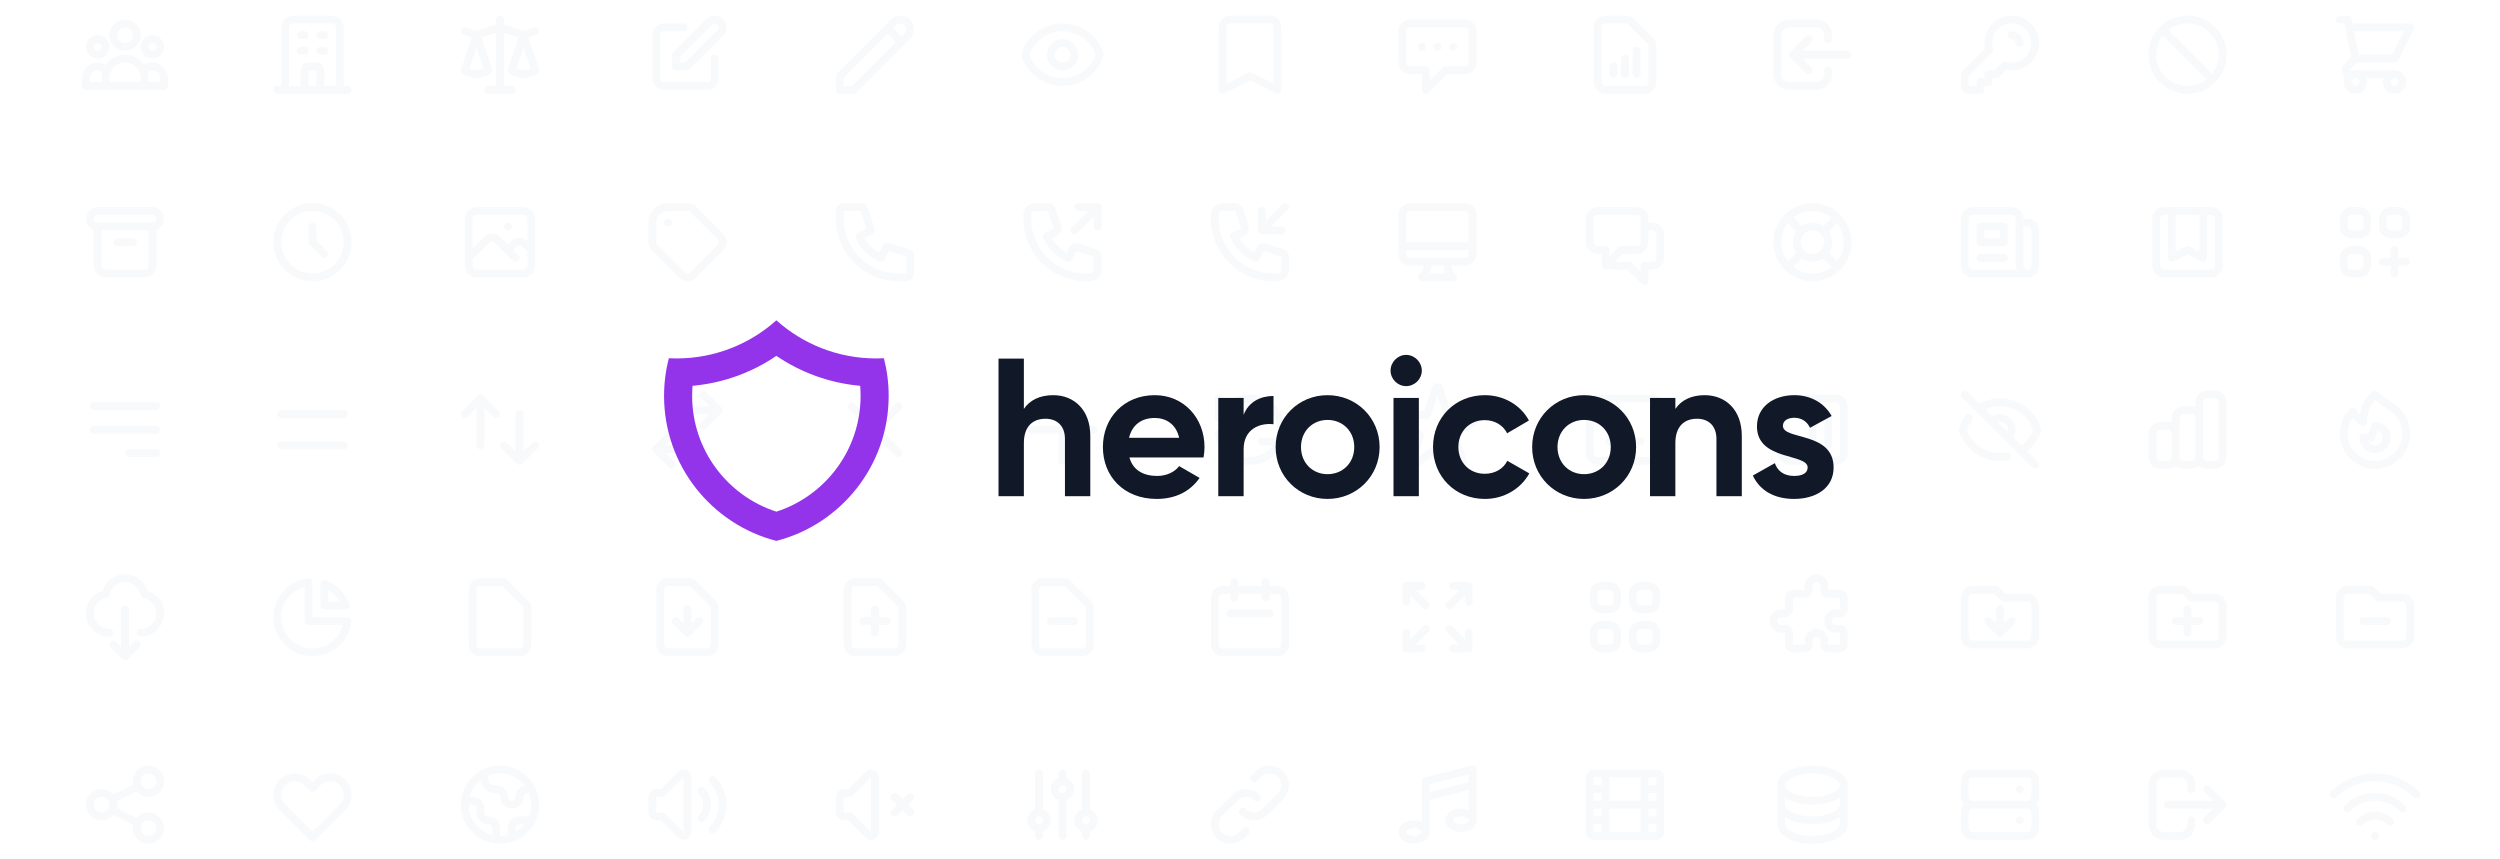 <svg width="640" height="220" viewBox="0 0 640 220" fill="none" xmlns="http://www.w3.org/2000/svg">
  <rect x="0" y="0" width="640" height="220" fill="#333333" stroke="none"/>
  <g clip-path="url(#clip0)">
    <rect width="640" height="220" fill="white" />
    <path
      d="M408 152C408 150.895 408.895 150 410 150H412C413.105 150 414 150.895 414 152V154C414 155.105 413.105 156 412 156H410C408.895 156 408 155.105 408 154V152Z"
      stroke="#CBD5E1" stroke-opacity="0.14" stroke-width="2" stroke-linecap="round" stroke-linejoin="round" />
    <path
      d="M418 152C418 150.895 418.895 150 420 150H422C423.105 150 424 150.895 424 152V154C424 155.105 423.105 156 422 156H420C418.895 156 418 155.105 418 154V152Z"
      stroke="#CBD5E1" stroke-opacity="0.14" stroke-width="2" stroke-linecap="round" stroke-linejoin="round" />
    <path
      d="M408 162C408 160.895 408.895 160 410 160H412C413.105 160 414 160.895 414 162V164C414 165.105 413.105 166 412 166H410C408.895 166 408 165.105 408 164V162Z"
      stroke="#CBD5E1" stroke-opacity="0.14" stroke-width="2" stroke-linecap="round" stroke-linejoin="round" />
    <path
      d="M418 162C418 160.895 418.895 160 420 160H422C423.105 160 424 160.895 424 162V164C424 165.105 423.105 166 422 166H420C418.895 166 418 165.105 418 164V162Z"
      stroke="#CBD5E1" stroke-opacity="0.14" stroke-width="2" stroke-linecap="round" stroke-linejoin="round" />
    <path
      d="M599 5H601L601.4 7M603 15H613L617 7H601.4M603 15L601.4 7M603 15L600.707 17.293C600.077 17.923 600.523 19 601.414 19H613M613 19C611.895 19 611 19.895 611 21C611 22.105 611.895 23 613 23C614.105 23 615 22.105 615 21C615 19.895 614.105 19 613 19ZM605 21C605 22.105 604.105 23 603 23C601.895 23 601 22.105 601 21C601 19.895 601.895 19 603 19C604.105 19 605 19.895 605 21Z"
      stroke="#CBD5E1" stroke-opacity="0.14" stroke-width="2" stroke-linecap="round" stroke-linejoin="round" />
    <path
      d="M515 9C516.105 9 517 9.895 517 11M521 11C521 14.314 518.314 17 515 17C514.394 17 513.809 16.91 513.257 16.743L511 19H509V21H507V23H504C503.448 23 503 22.552 503 22V19.414C503 19.149 503.105 18.895 503.293 18.707L509.257 12.743C509.09 12.191 509 11.606 509 11C509 7.686 511.686 5 515 5C518.314 5 521 7.686 521 11Z"
      stroke="#CBD5E1" stroke-opacity="0.14" stroke-width="2" stroke-linecap="round" stroke-linejoin="round" />
    <path
      d="M413 19V17M416 19V15M419 19V13M421 23H411C409.895 23 409 22.105 409 21V7C409 5.895 409.895 5 411 5H416.586C416.851 5 417.105 5.105 417.293 5.293L422.707 10.707C422.895 10.895 423 11.149 423 11.414V21C423 22.105 422.105 23 421 23Z"
      stroke="#CBD5E1" stroke-opacity="0.14" stroke-width="2" stroke-linecap="round" stroke-linejoin="round" />
    <path
      d="M463 18L459 14M459 14L463 10M459 14L473 14M468 18V19C468 20.657 466.657 22 465 22H458C456.343 22 455 20.657 455 19V9C455 7.343 456.343 6 458 6H465C466.657 6 468 7.343 468 9V10"
      stroke="#CBD5E1" stroke-opacity="0.14" stroke-width="2" stroke-linecap="round" stroke-linejoin="round" />
    <path
      d="M566.364 20.364C569.879 16.849 569.879 11.151 566.364 7.636C562.849 4.121 557.151 4.121 553.636 7.636M566.364 20.364C562.849 23.879 557.151 23.879 553.636 20.364C550.121 16.849 550.121 11.151 553.636 7.636M566.364 20.364L553.636 7.636"
      stroke="#CBD5E1" stroke-opacity="0.14" stroke-width="2" stroke-linecap="round" stroke-linejoin="round" />
    <path
      d="M364 12H364.01M368 12H368.01M372 12H372.01M365 18H361C359.895 18 359 17.105 359 16V8C359 6.895 359.895 6 361 6H375C376.105 6 377 6.895 377 8V16C377 17.105 376.105 18 375 18H370L365 23V18Z"
      stroke="#CBD5E1" stroke-opacity="0.14" stroke-width="2" stroke-linecap="round" stroke-linejoin="round" />
    <path
      d="M564 54V66L560 64L556 66V54M554 70H566C567.105 70 568 69.105 568 68V56C568 54.895 567.105 54 566 54H554C552.895 54 552 54.895 552 56V68C552 69.105 552.895 70 554 70Z"
      stroke="#CBD5E1" stroke-opacity="0.14" stroke-width="2" stroke-linecap="round" stroke-linejoin="round" />
    <path
      d="M519 70H505C503.895 70 503 69.105 503 68L503 56C503 54.895 503.895 54 505 54L515 54C516.105 54 517 54.895 517 56V57M519 70C517.895 70 517 69.105 517 68L517 57M519 70C520.105 70 521 69.105 521 68V59C521 57.895 520.105 57 519 57L517 57M513 54L509 54M507 66H513M507 58H513V62H507V58Z"
      stroke="#CBD5E1" stroke-opacity="0.14" stroke-width="2" stroke-linecap="round" stroke-linejoin="round" />
    <path
      d="M613 64V70M610 67H616M602 60H604C605.105 60 606 59.105 606 58V56C606 54.895 605.105 54 604 54H602C600.895 54 600 54.895 600 56V58C600 59.105 600.895 60 602 60ZM612 60H614C615.105 60 616 59.105 616 58V56C616 54.895 615.105 54 614 54H612C610.895 54 610 54.895 610 56V58C610 59.105 610.895 60 612 60ZM602 70H604C605.105 70 606 69.105 606 68V66C606 64.895 605.105 64 604 64H602C600.895 64 600 64.895 600 66V68C600 69.105 600.895 70 602 70Z"
      stroke="#CBD5E1" stroke-opacity="0.14" stroke-width="2" stroke-linecap="round" stroke-linejoin="round" />
    <path
      d="M472 62C472 66.418 468.418 70 464 70V72C469.523 72 474 67.523 474 62H472ZM464 70C459.582 70 456 66.418 456 62H454C454 67.523 458.477 72 464 72V70ZM456 62C456 57.582 459.582 54 464 54V52C458.477 52 454 56.477 454 62H456ZM464 54C468.418 54 472 57.582 472 62H474C474 56.477 469.523 52 464 52V54ZM467 62C467 63.657 465.657 65 464 65V67C466.761 67 469 64.761 469 62H467ZM464 65C462.343 65 461 63.657 461 62H459C459 64.761 461.239 67 464 67V65ZM461 62C461 60.343 462.343 59 464 59V57C461.239 57 459 59.239 459 62H461ZM464 59C465.657 59 467 60.343 467 62H469C469 59.239 466.761 57 464 57V59ZM469.657 54.929L466.121 58.465L467.536 59.879L471.071 56.343L469.657 54.929ZM466.121 65.535L469.657 69.071L471.071 67.657L467.536 64.121L466.121 65.535ZM461.879 58.465L458.343 54.929L456.929 56.343L460.464 59.879L461.879 58.465ZM460.464 64.121L456.929 67.657L458.343 69.071L461.879 65.535L460.464 64.121Z"
      fill="#CBD5E1" fill-opacity="0.14" />
    <path
      d="M557 117V111C557 109.895 556.105 109 555 109H553C551.895 109 551 109.895 551 111V117C551 118.105 551.895 119 553 119H555C556.105 119 557 118.105 557 117ZM557 117V107C557 105.895 557.895 105 559 105H561C562.105 105 563 105.895 563 107V117M557 117C557 118.105 557.895 119 559 119H561C562.105 119 563 118.105 563 117M563 117V103C563 101.895 563.895 101 565 101H567C568.105 101 569 101.895 569 103V117C569 118.105 568.105 119 567 119H565C563.895 119 563 118.105 563 117Z"
      stroke="#CBD5E1" stroke-opacity="0.14" stroke-width="2" stroke-linecap="round" stroke-linejoin="round" />
    <path
      d="M412 107L415 110L412 113M417 113H420M409 118H423C424.105 118 425 117.105 425 116V104C425 102.895 424.105 102 423 102H409C407.895 102 407 102.895 407 104V116C407 117.105 407.895 118 409 118Z"
      stroke="#CBD5E1" stroke-opacity="0.14" stroke-width="2" stroke-linecap="round" stroke-linejoin="round" />
    <path
      d="M367.524 99.463C367.674 99.003 368.326 99.003 368.476 99.463L370.582 105.946C370.649 106.152 370.841 106.291 371.058 106.291L377.874 106.292C378.358 106.292 378.56 106.912 378.168 107.196L372.654 111.203C372.478 111.33 372.405 111.556 372.472 111.762L374.578 118.245C374.728 118.705 374.2 119.089 373.809 118.804L368.294 114.797C368.119 114.67 367.881 114.67 367.706 114.797L362.191 118.804C361.8 119.089 361.272 118.705 361.422 118.245L363.528 111.762C363.595 111.556 363.522 111.33 363.346 111.203L357.832 107.196C357.44 106.912 357.642 106.292 358.126 106.292L364.942 106.291C365.159 106.291 365.351 106.152 365.418 105.946L367.524 99.463Z"
      stroke="#CBD5E1" stroke-opacity="0.14" stroke-width="2" />
    <path
      d="M468 106V114M464 109V114M460 112V114M458 118H470C471.105 118 472 117.105 472 116V104C472 102.895 471.105 102 470 102H458C456.895 102 456 102.895 456 104V116C456 117.105 456.895 118 458 118Z"
      stroke="#CBD5E1" stroke-opacity="0.14" stroke-width="2" stroke-linecap="round" stroke-linejoin="round" />
    <path
      d="M502.999 101L506.588 104.589M520.999 119L517.41 115.411M513.874 116.825C513.266 116.94 512.64 117 511.999 117C507.522 117 503.731 114.057 502.457 110C502.804 108.895 503.337 107.874 504.02 106.971M509.877 107.879C510.42 107.336 511.17 107 511.999 107C513.656 107 514.999 108.343 514.999 110C514.999 110.828 514.663 111.578 514.12 112.121M509.877 107.879L514.12 112.121M509.877 107.879L506.588 104.589M514.12 112.121L506.588 104.589M514.12 112.121L517.41 115.411M506.588 104.589C508.148 103.584 510.005 103 511.999 103C516.477 103 520.267 105.943 521.541 110C520.835 112.251 519.353 114.159 517.41 115.411"
      stroke="#CBD5E1" stroke-opacity="0.14" stroke-width="2" stroke-linecap="round" stroke-linejoin="round" />
    <path
      d="M365.75 67L365 70L364 71H372L371 70L370.25 67M359 63H377M361 67H375C376.105 67 377 66.105 377 65V55C377 53.895 376.105 53 375 53H361C359.895 53 359 53.895 359 55V65C359 66.105 359.895 67 361 67Z"
      stroke="#CBD5E1" stroke-opacity="0.14" stroke-width="2" stroke-linecap="round" stroke-linejoin="round" />
    <path
      d="M421 58H423C424.105 58 425 58.895 425 60V66C425 67.105 424.105 68 423 68H421V72L417 68H413C412.448 68 411.948 67.776 411.586 67.414M411.586 67.414L415 64H419C420.105 64 421 63.105 421 62V56C421 54.895 420.105 54 419 54H409C407.895 54 407 54.895 407 56V62C407 63.105 407.895 64 409 64H411V68L411.586 67.414Z"
      stroke="#CBD5E1" stroke-opacity="0.14" stroke-width="2" stroke-linecap="round" stroke-linejoin="round" />
    <path
      d="M613.657 116.657C610.533 119.781 605.467 119.781 602.343 116.657C600.781 115.095 600 113.047 600 111C600 108.953 600.781 106.905 602.343 105.343C602.343 105.343 603 107 605 108C605 106 605.5 103 607.986 101C610 103 612.091 103.777 613.657 105.343C615.219 106.905 616 108.953 616 111C616 113.047 615.219 115.095 613.657 116.657Z"
      stroke="#CBD5E1" stroke-opacity="0.14" stroke-width="2" stroke-linecap="round" stroke-linejoin="round" />
    <path
      d="M605.879 114.121C607.05 115.293 608.95 115.293 610.121 114.121C610.707 113.535 611 112.768 611 112C611 111.232 610.707 110.464 610.121 109.879C609.539 109.297 608.777 109.004 608.015 109L607 112L605 112C605 112.768 605.293 113.535 605.879 114.121Z"
      stroke="#CBD5E1" stroke-opacity="0.14" stroke-width="2" stroke-linecap="round" stroke-linejoin="round" />
    <path
      d="M360 154V150M360 150H364M360 150L365 155M376 154V150M376 150H372M376 150L371 155M360 162V166M360 166H364M360 166L365 161M376 166L371 161M376 166V162M376 166H372"
      stroke="#CBD5E1" stroke-opacity="0.14" stroke-width="2" stroke-linecap="round" stroke-linejoin="round" />
    <path
      d="M463 150C463 148.895 463.895 148 465 148C466.105 148 467 148.895 467 150V151C467 151.552 467.448 152 468 152H471C471.552 152 472 152.448 472 153V156C472 156.552 471.552 157 471 157H470C468.895 157 468 157.895 468 159C468 160.105 468.895 161 470 161H471C471.552 161 472 161.448 472 162V165C472 165.552 471.552 166 471 166H468C467.448 166 467 165.552 467 165V164C467 162.895 466.105 162 465 162C463.895 162 463 162.895 463 164V165C463 165.552 462.552 166 462 166H459C458.448 166 458 165.552 458 165V162C458 161.448 457.552 161 457 161H456C454.895 161 454 160.105 454 159C454 157.895 454.895 157 456 157H457C457.552 157 458 156.552 458 156V153C458 152.448 458.448 152 459 152H462C462.552 152 463 151.552 463 151V150Z"
      stroke="#CBD5E1" stroke-opacity="0.14" stroke-width="2" stroke-linecap="round" stroke-linejoin="round" />
    <path
      d="M512 156V162M512 162L509 159M512 162L515 159M503 163V153C503 151.895 503.895 151 505 151H511L513 153H519C520.105 153 521 153.895 521 155V163C521 164.105 520.105 165 519 165H505C503.895 165 503 164.105 503 163Z"
      stroke="#CBD5E1" stroke-opacity="0.14" stroke-width="2" stroke-linecap="round" stroke-linejoin="round" />
    <path
      d="M557 159H563M560 156V162M551 163V153C551 151.895 551.895 151 553 151H559L561 153H567C568.105 153 569 153.895 569 155V163C569 164.105 568.105 165 567 165H553C551.895 165 551 164.105 551 163Z"
      stroke="#CBD5E1" stroke-opacity="0.14" stroke-width="2" stroke-linecap="round" stroke-linejoin="round" />
    <path
      d="M605 159H611M599 163V153C599 151.895 599.895 151 601 151H607L609 153H615C616.105 153 617 153.895 617 155V163C617 164.105 616.105 165 615 165H601C599.895 165 599 164.105 599 163Z"
      stroke="#CBD5E1" stroke-opacity="0.14" stroke-width="2" stroke-linecap="round" stroke-linejoin="round" />
    <path
      d="M365 213V200L377 197V210M365 213C365 214.105 363.657 215 362 215C360.343 215 359 214.105 359 213C359 211.895 360.343 211 362 211C363.657 211 365 211.895 365 213ZM377 210C377 211.105 375.657 212 374 212C372.343 212 371 211.105 371 210C371 208.895 372.343 208 374 208C375.657 208 377 208.895 377 210ZM365 204L377 201"
      stroke="#CBD5E1" stroke-opacity="0.14" stroke-width="2" stroke-linecap="round" stroke-linejoin="round" />
    <path
      d="M411 198V214M421 198V214M407 202H411M421 202H425M407 206H425M407 210H411M421 210H425M408 214H424C424.552 214 425 213.552 425 213V199C425 198.448 424.552 198 424 198H408C407.448 198 407 198.448 407 199V213C407 213.552 407.448 214 408 214Z"
      stroke="#CBD5E1" stroke-opacity="0.14" stroke-width="2" />
    <path
      d="M456 201V211C456 213.209 459.582 215 464 215C468.418 215 472 213.209 472 211V201M456 201C456 203.209 459.582 205 464 205C468.418 205 472 203.209 472 201M456 201C456 198.791 459.582 197 464 197C468.418 197 472 198.791 472 201M472 206C472 208.209 468.418 210 464 210C459.582 210 456 208.209 456 206"
      stroke="#CBD5E1" stroke-opacity="0.14" stroke-width="2" />
    <path
      d="M565 210L569 206M569 206L565 202M569 206L555 206M561 210V211C561 212.657 559.657 214 558 214H554C552.343 214 551 212.657 551 211V201C551 199.343 552.343 198 554 198H558C559.657 198 561 199.343 561 201V202"
      stroke="#CBD5E1" stroke-opacity="0.14" stroke-width="2" stroke-linecap="round" stroke-linejoin="round" />
    <path
      d="M505 206H519M505 206C503.895 206 503 205.105 503 204V200C503 198.895 503.895 198 505 198H519C520.105 198 521 198.895 521 200V204C521 205.105 520.105 206 519 206M505 206C503.895 206 503 206.895 503 208V212C503 213.105 503.895 214 505 214H519C520.105 214 521 213.105 521 212V208C521 206.895 520.105 206 519 206M517 202H517.01M517 210H517.01"
      stroke="#CBD5E1" stroke-opacity="0.14" stroke-width="2" stroke-linecap="round" stroke-linejoin="round" />
    <path
      d="M603.405 209.697C603.014 210.087 603.014 210.72 603.405 211.111C603.795 211.501 604.429 211.501 604.819 211.111L603.405 209.697ZM611.183 211.111C611.574 211.501 612.207 211.501 612.597 211.111C612.988 210.72 612.988 210.087 612.597 209.697L611.183 211.111ZM608.001 213C607.449 213 607.001 213.448 607.001 214C607.001 214.552 607.449 215 608.001 215V213ZM608.011 215C608.563 215 609.011 214.552 609.011 214C609.011 213.448 608.563 213 608.011 213V215ZM600.223 206.222C599.832 206.612 599.832 207.246 600.223 207.636C600.614 208.027 601.247 208.027 601.637 207.636L600.223 206.222ZM614.365 207.636C614.756 208.027 615.389 208.027 615.779 207.636C616.17 207.246 616.17 206.612 615.779 206.222L614.365 207.636ZM596.687 202.686C596.297 203.077 596.297 203.71 596.687 204.101C597.078 204.491 597.711 204.491 598.102 204.101L596.687 202.686ZM617.901 204.101C618.291 204.491 618.924 204.491 619.315 204.101C619.705 203.71 619.705 203.077 619.315 202.686L617.901 204.101ZM604.819 211.111C606.577 209.354 609.426 209.354 611.183 211.111L612.597 209.697C610.059 207.158 605.943 207.158 603.405 209.697L604.819 211.111ZM608.001 215H608.011V213H608.001V215ZM601.637 207.636C605.152 204.121 610.85 204.121 614.365 207.636L615.779 206.222C611.484 201.926 604.519 201.926 600.223 206.222L601.637 207.636ZM598.102 204.101C603.569 198.633 612.433 198.633 617.901 204.101L619.315 202.686C613.066 196.438 602.936 196.438 596.687 202.686L598.102 204.101Z"
      fill="#CBD5E1" fill-opacity="0.14" />
    <path
      d="M37 22H42V20C42 18.343 40.657 17 39 17C38.044 17 37.193 17.447 36.644 18.143M37 22H27M37 22V20C37 19.344 36.874 18.717 36.644 18.143M27 22H22V20C22 18.343 23.343 17 25 17C25.956 17 26.807 17.447 27.356 18.143M27 22V20C27 19.344 27.126 18.717 27.356 18.143M27.356 18.143C28.093 16.301 29.895 15 32 15C34.105 15 35.907 16.301 36.644 18.143M35 9C35 10.657 33.657 12 32 12C30.343 12 29 10.657 29 9C29 7.343 30.343 6 32 6C33.657 6 35 7.343 35 9ZM41 12C41 13.105 40.105 14 39 14C37.895 14 37 13.105 37 12C37 10.895 37.895 10 39 10C40.105 10 41 10.895 41 12ZM27 12C27 13.105 26.105 14 25 14C23.895 14 23 13.105 23 12C23 10.895 23.895 10 25 10C26.105 10 27 10.895 27 12Z"
      stroke="#CBD5E1" stroke-opacity="0.14" stroke-width="2" stroke-linecap="round" stroke-linejoin="round" />
    <path
      d="M25 58H39M25 58C23.895 58 23 57.105 23 56C23 54.895 23.895 54 25 54H39C40.105 54 41 54.895 41 56C41 57.105 40.105 58 39 58M25 58L25 68C25 69.105 25.895 70 27 70H37C38.105 70 39 69.105 39 68V58M30 62H34"
      stroke="#CBD5E1" stroke-opacity="0.14" stroke-width="2" stroke-linecap="round" stroke-linejoin="round" />
    <path d="M24 104H40M24 110H40M33 116H40" stroke="#CBD5E1" stroke-opacity="0.14" stroke-width="2"
      stroke-linecap="round" stroke-linejoin="round" />
    <path
      d="M28 162C25.239 162 23 159.761 23 157C23 154.552 24.76 152.514 27.084 152.084C27.514 149.76 29.552 148 32 148C34.449 148 36.486 149.76 36.916 152.084C39.24 152.514 41 154.552 41 157C41 159.761 38.761 162 36 162M29 165L32 168M32 168L35 165M32 168V156"
      stroke="#CBD5E1" stroke-opacity="0.14" stroke-width="2" stroke-linecap="round" stroke-linejoin="round" />
    <path
      d="M28.684 207.342C28.886 206.938 29 206.482 29 206C29 205.518 28.886 205.062 28.684 204.658M28.684 207.342C28.191 208.325 27.174 209 26 209C24.343 209 23 207.657 23 206C23 204.343 24.343 203 26 203C27.174 203 28.191 203.675 28.684 204.658M28.684 207.342L35.316 210.658M28.684 204.658L35.316 201.342M35.316 201.342C35.809 202.325 36.825 203 38 203C39.657 203 41 201.657 41 200C41 198.343 39.657 197 38 197C36.343 197 35 198.343 35 200C35 200.482 35.114 200.938 35.316 201.342ZM35.316 210.658C35.114 211.062 35 211.518 35 212C35 213.657 36.343 215 38 215C39.657 215 41 213.657 41 212C41 210.343 39.657 209 38 209C36.825 209 35.809 209.675 35.316 210.658Z"
      stroke="#CBD5E1" stroke-opacity="0.14" stroke-width="2" stroke-linecap="round" stroke-linejoin="round" />
    <path
      d="M87 23V7C87 5.895 86.105 5 85 5H75C73.895 5 73 5.895 73 7V23M87 23L89 23M87 23H82M73 23L71 23M73 23H78M77 9H78M77 13H78M82 9H83M82 13H83M78 23V18C78 17.448 78.448 17 79 17H81C81.552 17 82 17.448 82 18V23M78 23H82"
      stroke="#CBD5E1" stroke-opacity="0.14" stroke-width="2" stroke-linecap="round" stroke-linejoin="round" />
    <path
      d="M80 58V62L83 65M89 62C89 66.971 84.971 71 80 71C75.029 71 71 66.971 71 62C71 57.029 75.029 53 80 53C84.971 53 89 57.029 89 62Z"
      stroke="#CBD5E1" stroke-opacity="0.14" stroke-width="2" stroke-linecap="round" stroke-linejoin="round" />
    <path d="M72 106H88M72 114H88" stroke="#CBD5E1" stroke-opacity="0.14" stroke-width="2" stroke-linecap="round"
      stroke-linejoin="round" />
    <path
      d="M79 149.055C74.5 149.552 71 153.367 71 158C71 162.97 75.029 167 80 167C84.633 167 88.448 163.5 88.945 159H79V149.055Z"
      stroke="#CBD5E1" stroke-opacity="0.14" stroke-width="2" stroke-linecap="round" stroke-linejoin="round" />
    <path d="M88.488 155H83V149.512C85.557 150.416 87.584 152.443 88.488 155Z" stroke="#CBD5E1"
      stroke-opacity="0.14" stroke-width="2" stroke-linecap="round" stroke-linejoin="round" />
    <path
      d="M72.318 200.318C70.561 202.075 70.561 204.925 72.318 206.682L80 214.364L87.682 206.682C89.439 204.925 89.439 202.075 87.682 200.318C85.925 198.561 83.075 198.561 81.318 200.318L80 201.636L78.682 200.318C76.925 198.561 74.075 198.561 72.318 200.318Z"
      stroke="#CBD5E1" stroke-opacity="0.14" stroke-width="2" stroke-linecap="round" stroke-linejoin="round" />
    <path
      d="M119 8L122 9M122 9L119 18C120.773 19.333 123.229 19.333 125.001 18M122 9L125 18M122 9L128 7M134 9L137 8M134 9L131 18C132.773 19.333 135.229 19.333 137.001 18M134 9L137 18M134 9L128 7M128 5V7M128 23V7M128 23H125M128 23H131"
      stroke="#CBD5E1" stroke-opacity="0.14" stroke-width="2" stroke-linecap="round" stroke-linejoin="round" />
    <path
      d="M120 66L124.586 61.414C125.367 60.633 126.633 60.633 127.414 61.414L132 66M130 64L131.586 62.414C132.367 61.633 133.633 61.633 134.414 62.414L136 64M130 58H130.01M122 70H134C135.105 70 136 69.105 136 68V56C136 54.895 135.105 54 134 54H122C120.895 54 120 54.895 120 56V68C120 69.105 120.895 70 122 70Z"
      stroke="#CBD5E1" stroke-opacity="0.14" stroke-width="2" stroke-linecap="round" stroke-linejoin="round" />
    <path d="M123 114V102M123 102L119 106M123 102L127 106M133 106V118M133 118L137 114M133 118L129 114" stroke="#CBD5E1"
      stroke-opacity="0.14" stroke-width="2" stroke-linecap="round" stroke-linejoin="round" />
    <path
      d="M123 167H133C134.105 167 135 166.105 135 165V155.414C135 155.149 134.895 154.895 134.707 154.707L129.293 149.293C129.105 149.105 128.851 149 128.586 149H123C121.895 149 121 149.895 121 151V165C121 166.105 121.895 167 123 167Z"
      stroke="#CBD5E1" stroke-opacity="0.14" stroke-width="2" stroke-linecap="round" stroke-linejoin="round" />
    <path
      d="M119.055 205H121C122.105 205 123 205.895 123 207V208C123 209.105 123.895 210 125 210C126.105 210 127 210.895 127 212V214.945M124 197.936V199.5C124 200.881 125.119 202 126.5 202H127C128.105 202 129 202.895 129 204C129 205.105 129.895 206 131 206C132.105 206 133 205.105 133 204C133 202.895 133.895 202 135 202L136.064 202M131 214.488V212C131 210.895 131.895 210 133 210H136.064M137 206C137 210.971 132.971 215 128 215C123.029 215 119 210.971 119 206C119 201.029 123.029 197 128 197C132.971 197 137 201.029 137 206Z"
      stroke="#CBD5E1" stroke-opacity="0.14" stroke-width="2" stroke-linecap="round" stroke-linejoin="round" />
    <path
      d="M175 7H170C168.895 7 168 7.895 168 9V20C168 21.105 168.895 22 170 22H181C182.105 22 183 21.105 183 20V15M181.586 5.586C182.367 4.805 183.633 4.805 184.414 5.586C185.195 6.367 185.195 7.633 184.414 8.414L175.828 17H173L173 14.172L181.586 5.586Z"
      stroke="#CBD5E1" stroke-opacity="0.14" stroke-width="2" stroke-linecap="round" stroke-linejoin="round" />
    <path
      d="M171 57H171.01M171 53H176C176.512 53 177.024 53.195 177.414 53.586L184.414 60.586C185.195 61.367 185.195 62.633 184.414 63.414L177.414 70.414C176.633 71.195 175.367 71.195 174.586 70.414L167.586 63.414C167.195 63.024 167 62.512 167 62V57C167 54.791 168.791 53 171 53Z"
      stroke="#CBD5E1" stroke-opacity="0.14" stroke-width="2" stroke-linecap="round" stroke-linejoin="round" />
    <path d="M172 105L184 105M184 105L180 101M184 105L180 109M180 115L168 115M168 115L172 119M168 115L172 111"
      stroke="#CBD5E1" stroke-opacity="0.14" stroke-width="2" stroke-linecap="round" stroke-linejoin="round" />
    <path
      d="M176 156V162M176 162L173 159M176 162L179 159M181 167H171C169.895 167 169 166.105 169 165V151C169 149.895 169.895 149 171 149H176.586C176.851 149 177.105 149.105 177.293 149.293L182.707 154.707C182.895 154.895 183 155.149 183 155.414V165C183 166.105 182.105 167 181 167Z"
      stroke="#CBD5E1" stroke-opacity="0.14" stroke-width="2" stroke-linecap="round" stroke-linejoin="round" />
    <path
      d="M179.536 202.464C181.488 204.417 181.488 207.583 179.536 209.536M182.364 199.636C185.879 203.151 185.879 208.849 182.364 212.364M169.586 209H168C167.448 209 167 208.552 167 208V204C167 203.448 167.448 203 168 203H169.586L174.293 198.293C174.923 197.663 176 198.109 176 199V213C176 213.891 174.923 214.337 174.293 213.707L169.586 209Z"
      stroke="#CBD5E1" stroke-opacity="0.14" stroke-width="2" stroke-linecap="round" stroke-linejoin="round" />
    <path
      d="M232.268 5.732L232.975 5.025V5.025L232.268 5.732ZM218.5 23.035V24.035C218.765 24.035 219.02 23.93 219.207 23.743L218.5 23.035ZM215 23.035H214C214 23.588 214.448 24.035 215 24.035V23.035ZM215 19.464L214.293 18.757C214.105 18.945 214 19.199 214 19.464H215ZM229.439 6.439C230.025 5.854 230.975 5.854 231.561 6.439L232.975 5.025C231.608 3.658 229.392 3.658 228.025 5.025L229.439 6.439ZM231.561 6.439C232.146 7.025 232.146 7.975 231.561 8.561L232.975 9.975C234.342 8.608 234.342 6.392 232.975 5.025L231.561 6.439ZM231.561 8.561L217.793 22.328L219.207 23.743L232.975 9.975L231.561 8.561ZM218.5 22.035H215V24.035H218.5V22.035ZM228.025 5.025L214.293 18.757L215.707 20.172L229.439 6.439L228.025 5.025ZM214 19.464V23.035H216V19.464H214ZM226.525 7.939L230.061 11.475L231.475 10.061L227.939 6.525L226.525 7.939Z"
      fill="#CBD5E1" fill-opacity="0.14" />
    <path
      d="M221.114 53.342L222.063 53.026V53.026L221.114 53.342ZM222.863 58.589L221.915 58.905L221.915 58.905L222.863 58.589ZM219.967 60.517L219.52 59.622C219.04 59.862 218.835 60.438 219.055 60.928L219.967 60.517ZM225.484 66.033L225.072 66.945C225.562 67.165 226.138 66.96 226.378 66.48L225.484 66.033ZM226.806 63.388L225.912 62.941L225.912 62.941L226.806 63.388ZM227.411 63.137L227.095 64.086L227.095 64.086L227.411 63.137ZM232.658 64.886L232.342 65.835L232.658 64.886ZM215 56V55C214.448 55 214 55.448 214 56H215ZM215 56V57C215.553 57 216 56.552 216 56H215ZM216 52C214.896 52 214 52.895 214 54H216L216 54V52ZM220.64 52H216V54H220.64V52ZM222.063 53.026C221.859 52.413 221.286 52 220.64 52V54C220.425 54 220.234 53.862 220.166 53.658L222.063 53.026ZM223.812 58.272L222.063 53.026L220.166 53.658L221.915 58.905L223.812 58.272ZM223.06 60.088C223.727 59.755 224.048 58.98 223.812 58.272L221.915 58.905C221.836 58.669 221.943 58.411 222.165 58.3L223.06 60.088ZM220.414 61.411L223.06 60.088L222.165 58.3L219.52 59.622L220.414 61.411ZM225.895 65.121C223.672 64.119 221.881 62.328 220.879 60.106L219.055 60.928C220.258 63.595 222.405 65.742 225.072 66.945L225.895 65.121ZM225.912 62.941L224.589 65.586L226.378 66.48L227.7 63.835L225.912 62.941ZM227.728 62.188C227.019 61.952 226.245 62.273 225.912 62.941L227.7 63.835C227.589 64.058 227.331 64.165 227.095 64.086L227.728 62.188ZM232.974 63.937L227.728 62.188L227.095 64.086L232.342 65.835L232.974 63.937ZM234 65.36C234 64.715 233.587 64.141 232.974 63.937L232.342 65.835C232.138 65.767 232 65.576 232 65.36H234ZM234 70V65.36H232V70H234ZM232 72C233.105 72 234 71.105 234 70H232V72ZM230 72H232V70H230V72ZM214 56C214 64.837 221.163 72 230 72V70C222.268 70 216 63.732 216 56H214ZM215 55H215V57H215V55ZM214 54V56H216V54H214Z"
      fill="#CBD5E1" fill-opacity="0.14" />
    <path d="M218 116L230 104M218 104L230 116" stroke="#CBD5E1" stroke-opacity="0.14" stroke-width="2"
      stroke-linecap="round" stroke-linejoin="round" />
    <path
      d="M221 159H227M224 156L224 162M229 167H219C217.895 167 217 166.105 217 165V151C217 149.895 217.895 149 219 149H224.586C224.851 149 225.105 149.105 225.293 149.293L230.707 154.707C230.895 154.895 231 155.149 231 155.414V165C231 166.105 230.105 167 229 167Z"
      stroke="#CBD5E1" stroke-opacity="0.14" stroke-width="2" stroke-linecap="round" stroke-linejoin="round" />
    <path fill-rule="evenodd" clip-rule="evenodd"
      d="M217.586 209H216C215.448 209 215 208.552 215 208V204C215 203.448 215.448 203 216 203H217.586L222.293 198.293C222.923 197.663 224 198.109 224 199V213C224 213.891 222.923 214.337 222.293 213.707L217.586 209Z"
      stroke="#CBD5E1" stroke-opacity="0.14" stroke-width="2" stroke-linecap="round" stroke-linejoin="round" />
    <path d="M229 208L231 206M231 206L233 204M231 206L229 204M231 206L233 208" stroke="#CBD5E1" stroke-opacity="0.14"
      stroke-width="2" stroke-linecap="round" stroke-linejoin="round" />
    <path
      d="M274.999 14C274.999 15.657 273.656 17 271.999 17C270.342 17 268.999 15.657 268.999 14C268.999 12.343 270.342 11 271.999 11C273.656 11 274.999 12.343 274.999 14Z"
      stroke="#CBD5E1" stroke-opacity="0.14" stroke-width="2" stroke-linecap="round" stroke-linejoin="round" />
    <path
      d="M262.457 14C263.731 9.943 267.522 7 271.999 7C276.477 7 280.267 9.943 281.541 14C280.267 18.057 276.477 21 271.999 21C267.522 21 263.731 18.057 262.457 14Z"
      stroke="#CBD5E1" stroke-opacity="0.14" stroke-width="2" stroke-linecap="round" stroke-linejoin="round" />
    <path
      d="M276 53H281M281 53V58M281 53L275 59M265 53C263.895 53 263 53.895 263 55V56C263 64.284 269.716 71 278 71H279C280.105 71 281 70.105 281 69V65.721C281 65.29 280.725 64.908 280.316 64.772L275.823 63.274C275.351 63.117 274.835 63.331 274.612 63.776L273.484 66.033C271.039 64.931 269.069 62.961 267.967 60.517L270.224 59.388C270.669 59.165 270.883 58.649 270.726 58.177L269.228 53.684C269.092 53.275 268.71 53 268.279 53H265Z"
      stroke="#CBD5E1" stroke-opacity="0.14" stroke-width="2" stroke-linecap="round" stroke-linejoin="round" />
    <path d="M272 102V118M280 110L264 110" stroke="#CBD5E1" stroke-opacity="0.14" stroke-width="2"
      stroke-linecap="round" stroke-linejoin="round" />
    <path
      d="M269 159H275M277 167H267C265.895 167 265 166.105 265 165V151C265 149.895 265.895 149 267 149H272.586C272.851 149 273.105 149.105 273.293 149.293L278.707 154.707C278.895 154.895 279 155.149 279 155.414V165C279 166.105 278.105 167 277 167Z"
      stroke="#CBD5E1" stroke-opacity="0.14" stroke-width="2" stroke-linecap="round" stroke-linejoin="round" />
    <path
      d="M272 200V198M272 200C270.895 200 270 200.895 270 202C270 203.105 270.895 204 272 204M272 200C273.105 200 274 200.895 274 202C274 203.105 273.105 204 272 204M266 212C267.105 212 268 211.105 268 210C268 208.895 267.105 208 266 208M266 212C264.895 212 264 211.105 264 210C264 208.895 264.895 208 266 208M266 212V214M266 208V198M272 204V214M278 212C279.105 212 280 211.105 280 210C280 208.895 279.105 208 278 208M278 212C276.895 212 276 211.105 276 210C276 208.895 276.895 208 278 208M278 212V214M278 208V198"
      stroke="#CBD5E1" stroke-opacity="0.14" stroke-width="2" stroke-linecap="round" stroke-linejoin="round" />
    <path d="M313 7C313 5.895 313.895 5 315 5H325C326.105 5 327 5.895 327 7V23L320 19.5L313 23V7Z" stroke="#CBD5E1"
      stroke-opacity="0.14" stroke-width="2" stroke-linecap="round" stroke-linejoin="round" />
    <path
      d="M329 53L323 59M323 59V54M323 59H328M313 53C311.895 53 311 53.895 311 55V56C311 64.284 317.716 71 326 71H327C328.105 71 329 70.105 329 69V65.721C329 65.29 328.725 64.908 328.316 64.772L323.823 63.274C323.351 63.117 322.835 63.331 322.612 63.776L321.484 66.033C319.039 64.931 317.069 62.961 315.967 60.517L318.224 59.388C318.669 59.165 318.883 58.649 318.726 58.177L317.228 53.684C317.092 53.275 316.71 53 316.279 53H313Z"
      stroke="#CBD5E1" stroke-opacity="0.14" stroke-width="2" stroke-linecap="round" stroke-linejoin="round" />
    <path
      d="M312 102V107H312.582M327.938 109C327.446 105.054 324.08 102 320 102C316.643 102 313.768 104.068 312.582 107M312.582 107H317M328 118V113H327.418M327.418 113C326.232 115.932 323.357 118 320 118C315.92 118 312.554 114.946 312.062 111M327.418 113H323"
      stroke="#CBD5E1" stroke-opacity="0.14" stroke-width="2" stroke-linecap="round" stroke-linejoin="round" />
    <path
      d="M316 153V149M324 153V149M315 157H325M313 167H327C328.105 167 329 166.105 329 165V153C329 151.895 328.105 151 327 151H313C311.895 151 311 151.895 311 153V165C311 166.105 311.895 167 313 167Z"
      stroke="#CBD5E1" stroke-opacity="0.14" stroke-width="2" stroke-linecap="round" stroke-linejoin="round" />
    <path
      d="M321.828 204.172C320.266 202.609 317.734 202.609 316.172 204.172L312.172 208.172C310.609 209.734 310.609 212.266 312.172 213.828C313.734 215.391 316.266 215.391 317.828 213.828L318.93 212.727M318.172 207.828C319.734 209.391 322.266 209.391 323.828 207.828L327.828 203.828C329.391 202.266 329.391 199.734 327.828 198.172C326.266 196.609 323.734 196.609 322.172 198.172L321.072 199.271"
      stroke="#CBD5E1" stroke-opacity="0.14" stroke-width="2" stroke-linecap="round" stroke-linejoin="round" />
    <path
      d="M269.607 101.163C266.237 101.163 263.62 102.421 262.111 104.685V91.805H255.621V127.023H262.111V113.439C262.111 109.062 264.476 107.201 267.645 107.201C270.563 107.201 272.626 108.961 272.626 112.383V127.023H279.116V111.578C279.116 104.886 274.94 101.163 269.607 101.163Z"
      fill="#111827" />
    <path
      d="M289.135 117.112H308.102C308.253 116.256 308.354 115.401 308.354 114.445C308.354 107.05 303.071 101.163 295.625 101.163C287.727 101.163 282.343 106.949 282.343 114.445C282.343 121.942 287.676 127.727 296.129 127.727C300.958 127.727 304.732 125.765 307.096 122.344L301.864 119.325C300.757 120.784 298.745 121.841 296.229 121.841C292.808 121.841 290.041 120.432 289.135 117.112ZM289.035 112.081C289.789 108.861 292.154 106.999 295.625 106.999C298.342 106.999 301.059 108.458 301.864 112.081H289.035Z"
      fill="#111827" />
    <path
      d="M318.369 106.194V101.868H311.878V127.023H318.369V114.999C318.369 109.716 322.645 108.207 326.016 108.609V101.365C322.846 101.365 319.677 102.773 318.369 106.194Z"
      fill="#111827" />
    <path
      d="M339.846 127.727C347.241 127.727 353.178 121.942 353.178 114.445C353.178 106.949 347.241 101.163 339.846 101.163C332.45 101.163 326.564 106.949 326.564 114.445C326.564 121.942 332.45 127.727 339.846 127.727ZM339.846 121.388C336.022 121.388 333.054 118.52 333.054 114.445C333.054 110.37 336.022 107.502 339.846 107.502C343.72 107.502 346.688 110.37 346.688 114.445C346.688 118.52 343.72 121.388 339.846 121.388Z"
      fill="#111827" />
    <path
      d="M359.957 98.849C362.171 98.849 363.982 97.038 363.982 94.874C363.982 92.711 362.171 90.85 359.957 90.85C357.794 90.85 355.983 92.711 355.983 94.874C355.983 97.038 357.794 98.849 359.957 98.849ZM356.737 127.023H363.227V101.868H356.737V127.023Z"
      fill="#111827" />
    <path
      d="M380.135 127.727C385.066 127.727 389.342 125.111 391.505 121.187L385.871 117.967C384.864 120.03 382.701 121.287 380.085 121.287C376.211 121.287 373.343 118.42 373.343 114.445C373.343 110.42 376.211 107.553 380.085 107.553C382.651 107.553 384.814 108.861 385.82 110.924L391.405 107.653C389.342 103.779 385.066 101.163 380.135 101.163C372.488 101.163 366.853 106.949 366.853 114.445C366.853 121.942 372.488 127.727 380.135 127.727Z"
      fill="#111827" />
    <path
      d="M405.513 127.727C412.908 127.727 418.845 121.942 418.845 114.445C418.845 106.949 412.908 101.163 405.513 101.163C398.117 101.163 392.231 106.949 392.231 114.445C392.231 121.942 398.117 127.727 405.513 127.727ZM405.513 121.388C401.689 121.388 398.721 118.52 398.721 114.445C398.721 110.37 401.689 107.502 405.513 107.502C409.387 107.502 412.355 110.37 412.355 114.445C412.355 118.52 409.387 121.388 405.513 121.388Z"
      fill="#111827" />
    <path
      d="M436.391 101.163C433.02 101.163 430.404 102.421 428.894 104.685V101.868H422.404V127.023H428.894V113.439C428.894 109.062 431.259 107.201 434.429 107.201C437.347 107.201 439.409 108.961 439.409 112.383V127.023H445.899V111.578C445.899 104.886 441.724 101.163 436.391 101.163Z"
      fill="#111827" />
    <path
      d="M456.422 109.012C456.422 107.653 457.73 106.949 459.34 106.949C461.201 106.949 462.61 107.905 463.365 109.515L468.899 106.496C466.937 103.025 463.415 101.163 459.34 101.163C454.158 101.163 449.781 104.031 449.781 109.163C449.781 118.017 462.761 116.005 462.761 119.678C462.761 121.137 461.352 121.841 459.289 121.841C456.774 121.841 455.063 120.633 454.359 118.571L448.724 121.74C450.535 125.614 454.258 127.727 459.289 127.727C464.673 127.727 469.402 125.111 469.402 119.678C469.402 110.42 456.422 112.735 456.422 109.012Z"
      fill="#111827" />
    <path fill-rule="evenodd" clip-rule="evenodd"
      d="M226.277 91.711C225.623 91.744 224.965 91.761 224.303 91.761C214.486 91.761 205.53 88.07 198.749 82C191.967 88.07 183.012 91.76 173.194 91.76C172.532 91.76 171.874 91.743 171.221 91.71C170.424 94.788 170 98.017 170 101.344C170 119.205 182.216 134.213 198.749 138.468C215.282 134.213 227.498 119.205 227.498 101.344C227.498 98.017 227.074 94.789 226.277 91.711ZM198.749 130.988C211.264 126.947 220.311 115.194 220.311 101.344C220.311 100.475 220.275 99.615 220.206 98.766C212.3 98.059 204.971 95.329 198.749 91.102C192.526 95.329 185.197 98.059 177.292 98.765C177.223 99.615 177.187 100.474 177.187 101.344C177.187 115.194 186.233 126.947 198.749 130.988Z"
      fill="#9333EA" />
  </g>
  <defs>
    <clipPath id="clip0">
      <rect width="640" height="220" fill="white" />
    </clipPath>
  </defs>
</svg>
